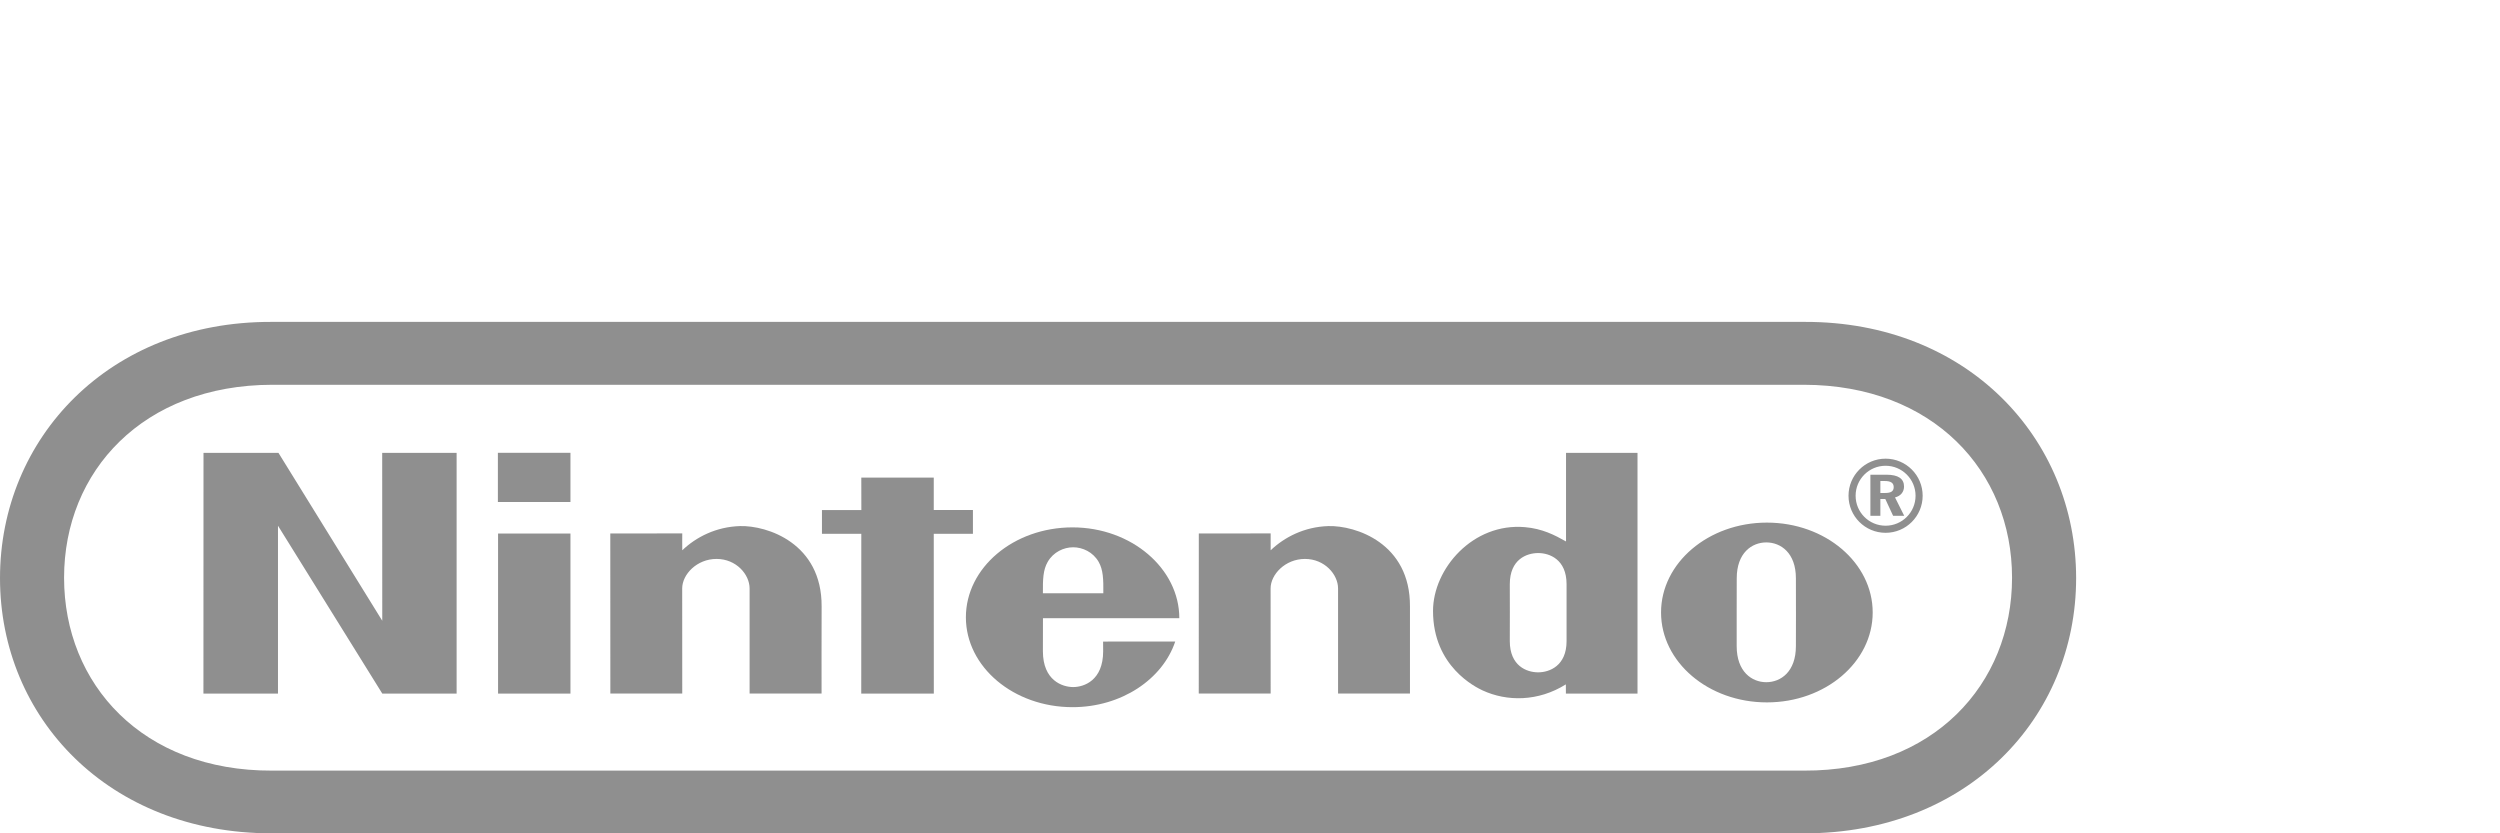 <?xml version="1.0" encoding="UTF-8" standalone="no"?><!DOCTYPE svg PUBLIC "-//W3C//DTD SVG 1.1//EN" "http://www.w3.org/Graphics/SVG/1.1/DTD/svg11.dtd"><svg width="100%" height="100%" viewBox="0 0 180 60" version="1.1" xmlns="http://www.w3.org/2000/svg" xmlns:xlink="http://www.w3.org/1999/xlink" xml:space="preserve" xmlns:serif="http://www.serif.com/" style="fill-rule:evenodd;clip-rule:evenodd;stroke-linejoin:round;stroke-miterlimit:1.414;"><rect id="nintendo" x="0" y="0" width="180" height="60" style="fill:none;"/><clipPath id="_clip1"><rect x="0" y="0" width="180" height="60"/></clipPath><g clip-path="url(#_clip1)"><g><path d="M14.651,32.606l5.398,0l7.474,12.089l-0.005,-12.089l5.359,0l0,17.335l-5.35,0l-7.512,-12.089l0,12.089l-5.368,0l0.005,-17.335m47.364,1.782l5.215,0l0,2.331l2.82,0l0,1.717l-2.82,0l0.004,11.505l-5.225,0l0.004,-11.505l-2.833,0l0,-1.713l2.837,0l-0.004,-2.336m-26.153,4.027l5.212,0l0,11.526l-5.212,0l0,-11.526m-0.013,-5.812l5.225,0l0,3.542l-5.225,0l0,-3.542Zm93.462,11.483l-0.005,2.439c0,1.838 -1.086,2.595 -2.132,2.595c-1.042,0 -2.132,-0.757 -2.132,-2.595l0,-2.483l0.004,-2.405c0,-1.83 1.09,-2.582 2.128,-2.582c1.042,0 2.132,0.753 2.132,2.582c0,0.696 0,1.99 0.004,2.452l0,-0.004l0,0.001Zm-2.093,-6.457c-4.208,0 -7.621,2.898 -7.621,6.47c0,3.577 3.413,6.475 7.621,6.475c4.209,0 7.617,-2.898 7.617,-6.475c0,-3.573 -3.407,-6.47 -7.617,-6.47Zm-14.463,-5.022l5.147,0l0,17.335l-5.156,0l-0.004,-0.666c-1.994,1.25 -4.243,1.246 -5.999,0.433c-0.467,-0.221 -3.564,-1.704 -3.564,-5.718c0,-3.041 2.872,-6.367 6.626,-6.034c1.237,0.108 2.119,0.558 2.95,1.029l0,-6.38l0,0.001Zm0.039,11.513l0,-2.059c0,-1.786 -1.233,-2.24 -2.041,-2.24c-0.83,0 -2.046,0.454 -2.046,2.24l0.004,2.05l-0.004,2.054c0,1.778 1.215,2.245 2.041,2.245c0.813,0 2.046,-0.467 2.046,-2.245l0,-2.046l0,0.001Zm-59.514,-6.241c1.946,-0.052 5.904,1.224 5.878,5.787c-0.009,0.813 -0.004,6.271 -0.004,6.271l-5.182,0l0,-7.569c0,-1.003 -0.96,-2.124 -2.379,-2.124c-1.423,0 -2.474,1.12 -2.474,2.124l0.004,7.569l-5.177,0l-0.004,-11.526l5.182,-0.004c0,0 -0.009,0.93 0,1.215c0.995,-0.952 2.435,-1.691 4.156,-1.743m42.364,0c1.951,-0.052 5.904,1.224 5.874,5.787c-0.004,0.813 0,6.271 0,6.271l-5.177,0l0,-7.569c0,-1.003 -0.965,-2.124 -2.383,-2.124c-1.419,0 -2.474,1.12 -2.474,2.124l0.004,7.569l-5.177,0l0.004,-11.526l5.173,-0.004l0,1.215c0.999,-0.952 2.435,-1.691 4.156,-1.743" style="fill:#8f8f8f;fill-rule:nonzero;"/><path d="M75.089,42.717c-0.009,-1.012 0.013,-1.687 0.346,-2.262c0.407,-0.709 1.155,-1.051 1.834,-1.051l-0.004,0c0.683,0 1.432,0.342 1.838,1.051c0.329,0.575 0.346,1.25 0.337,2.262l-4.351,0Zm4.334,3.477l0.004,0.696c0,2.111 -1.388,2.578 -2.158,2.578c-0.77,0 -2.18,-0.467 -2.18,-2.578l0.004,-2.379c0,0 9.818,0.004 9.818,0c0,-3.577 -3.451,-6.54 -7.69,-6.54c-4.239,0 -7.677,2.898 -7.677,6.475c0,3.573 3.438,6.47 7.677,6.47c3.516,0 6.488,-2.007 7.396,-4.727l-5.194,0.004l0,0.001Zm56.404,-12.015c0.843,0 1.263,0.285 1.263,0.852c0,0.389 -0.242,0.683 -0.649,0.783l0.662,1.323l-0.8,0l-0.562,-1.211l-0.355,0l0,1.211l-0.718,0l0,-2.958l1.159,0Zm-0.065,-1.155c-1.475,0 -2.669,1.198 -2.669,2.669c0,1.475 1.194,2.669 2.669,2.669c1.475,0 2.669,-1.194 2.669,-2.669c0,-1.471 -1.194,-2.669 -2.669,-2.669Zm2.158,2.669c0,1.194 -0.969,2.158 -2.158,2.158c-1.194,0 -2.158,-0.965 -2.158,-2.158c0,-1.189 0.965,-2.158 2.158,-2.158c1.189,0 2.158,0.969 2.158,2.158Zm-2.535,-0.199l0.355,0c0.411,0 0.606,-0.125 0.606,-0.42c0,-0.307 -0.212,-0.441 -0.644,-0.441l-0.316,0l0,0.861l-0.001,0Zm-115.835,24.506c-11.717,-0.004 -19.55,-8.309 -19.55,-18.377c0,-10.073 7.85,-18.473 19.532,-18.447l110.412,0c11.686,-0.026 19.537,8.373 19.537,18.447c0,10.069 -7.833,18.373 -19.55,18.377l-110.382,0l0.001,0Zm0.039,-32.296c-9.282,0.017 -14.976,6.22 -14.976,13.892c0,7.668 5.66,13.923 14.976,13.888l110.304,0c9.316,0.035 14.974,-6.22 14.974,-13.888c0,-7.673 -5.692,-13.875 -14.974,-13.892l-110.304,0l0,0Z" style="fill:#8f8f8f;fill-rule:nonzero;"/></g></g></svg>